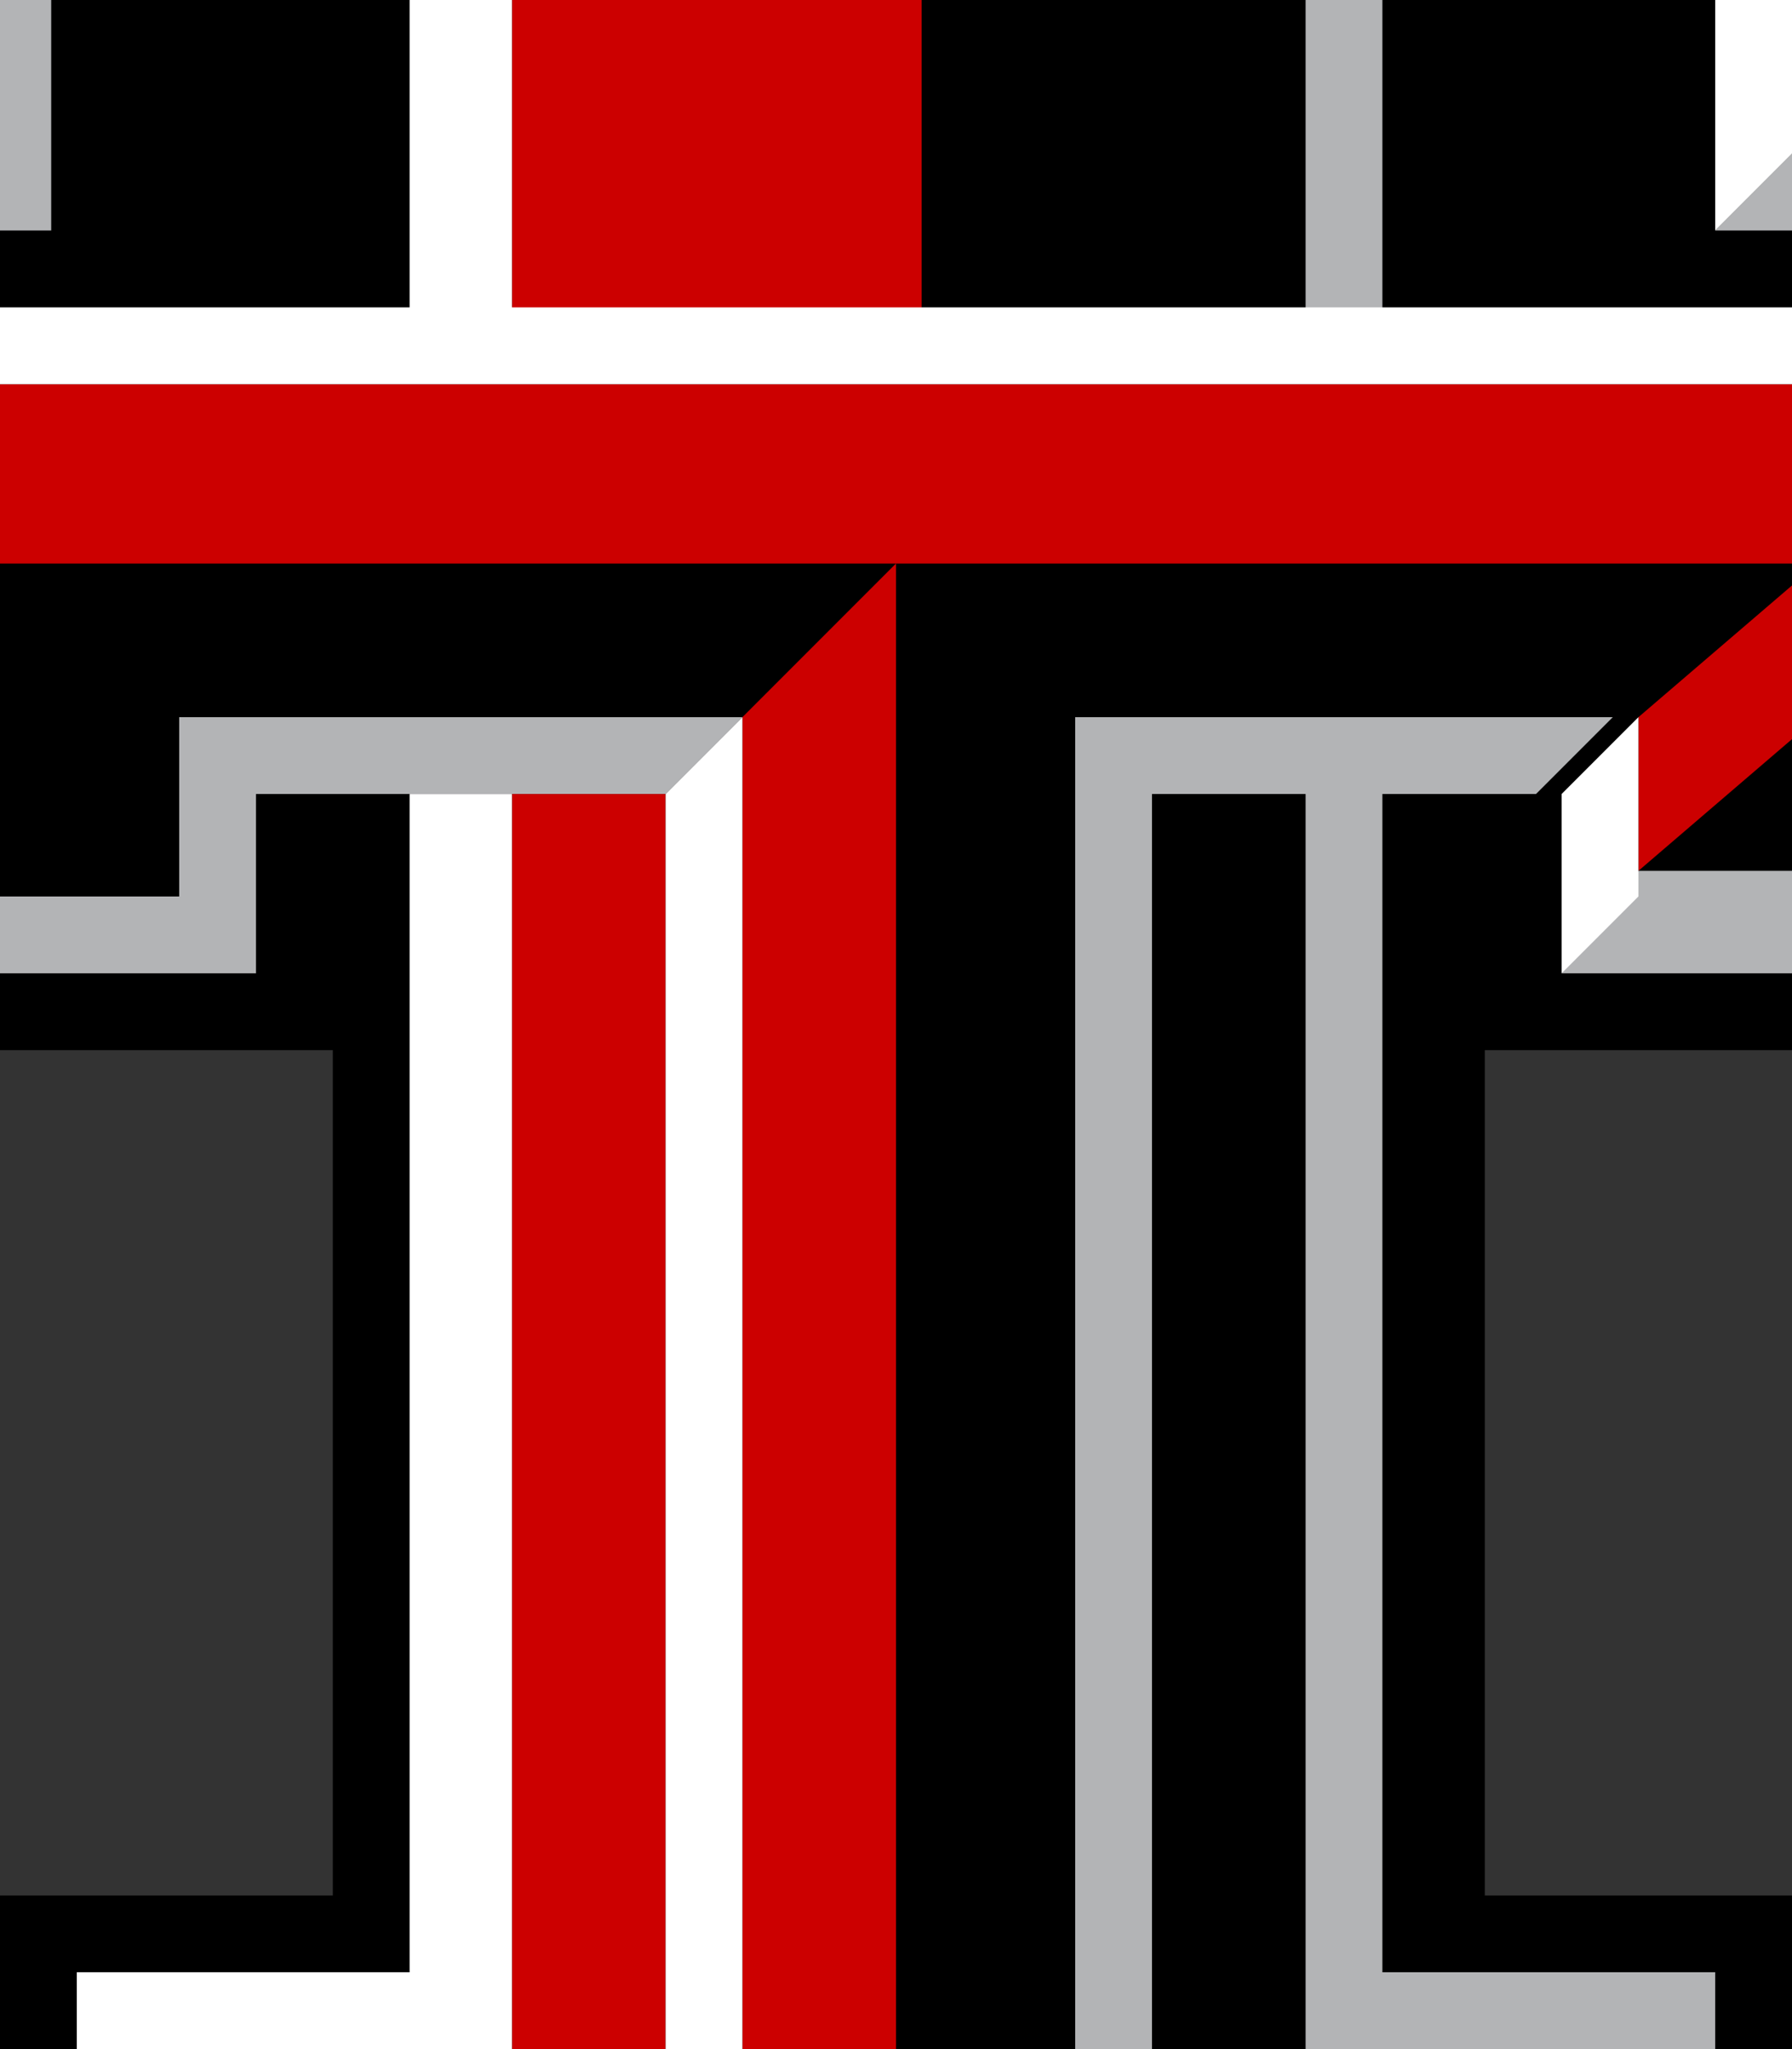 <?xml version="1.0" encoding="utf-8"?>
<!-- Generator: Adobe Illustrator 19.2.1, SVG Export Plug-In . SVG Version: 6.00 Build 0)  -->
<svg version="1.1" id="Double_T_x5F_4C" xmlns="http://www.w3.org/2000/svg" xmlns:xlink="http://www.w3.org/1999/xlink" x="0px"
	 y="0px" viewBox="0 0 7 8" style="enable-background:new 0 0 7 8;" xml:space="preserve">
<rect x="0" y="0" width="7" height="8" fill="#333333" stroke="none"/>
<style type="text/css">
	.st0{fill:#B3B4B6;}
	.st1{fill:#CC0000;}
	.st2{fill:#FFFFFF;}
</style>
<g id="Double_T_x5F_4C_1_">
	<path id="Black" d="M10.3,1.3H8.4v2.8H5.8v3.3H7v4.5H0V7.4h1.3V4.1h-2.6V1.2h-1.9v-5.2h13.6V1.3z M7.3,11.7c0-0.1,0.1-0.2,0.2-0.2
		c0.1,0,0.2,0.1,0.2,0.2c0,0.1-0.1,0.2-0.2,0.2C7.5,11.9,7.3,11.8,7.3,11.7z M7.6,11.9c0.2,0,0.3-0.1,0.3-0.3s-0.1-0.3-0.3-0.3
		c-0.2,0-0.3,0.1-0.3,0.3C7.3,11.8,7.4,11.9,7.6,11.9z M7.5,11.7L7.5,11.7l0.2,0.1h0l-0.1-0.1c0,0,0.1,0,0.1-0.1
		c0-0.1,0-0.1-0.1-0.1H7.5v0.3h0L7.5,11.7L7.5,11.7z M7.5,11.6L7.5,11.6L7.5,11.6c0.1-0.1,0.1-0.1,0.1,0C7.6,11.6,7.6,11.6,7.5,11.6
		L7.5,11.6L7.5,11.6z"/>
	<path id="Gray" class="st0" d="M2,3.1H1.6H1v0.7h-1.9l0.3-0.3h1.3V2.8h2.2L2.6,3.1L2,3.1L2,3.1z M0-0.6v1.2h-2.6l-0.4,0.3h3.2v-1.2
		h1.3L2-0.6L0-0.6L0-0.6z M9.7,0.6H7L6.7,0.9H10v-4.5L9.6-3.2L9.7,0.6L9.7,0.6z M5.1-0.6v1.9h0.3v-1.5h1.3L7-0.6H5.1L5.1-0.6z
		 M5.1,10.3H2l-0.3,0.3h3.8V8.7l0,0L5.1,9l0,0l0,0V10.3L5.1,10.3z M4.2,2.8V9l0,0l0.3-0.3l0,0V3.1h0.6V8h1.3v0v3.2H0.6l-0.3,0.3h6.4
		V7.7H5.4V3.1h0.6l0.3-0.3L4.2,2.8L4.2,2.8z M7.7,3.4H6.4L6.1,3.8H8V1.3L7.7,1.6L7.7,3.4L7.7,3.4z"/>
	<path id="Red" class="st1" d="M0,2.8l-0.7,0.6V1.5h8.3L7.1,2.2H3.5H0L0,2.8L0,2.8z M5.1,9L5.1,9h-1L3.5,9.6h1L5.1,9z M7.1,2.2
		L6.4,2.8v0.6l0.7-0.6V2.2z M-1.3-2h4.9l0,0h4.8l1.3-1.3H-2.6v3.8l1.2-1.2L-1.3-2L-1.3-2z M8.4-2L7-0.6v1.2l1.3-1.2V-2z M2-0.6v1.9
		h1.6V-2L2-0.6z M4.5,8.7h1l0,0l0,0v0.3l1-0.9v0H5.1L4.5,8.7L4.5,8.7L4.5,8.7z M2,9v1.3l0.6-0.7h0.9V2.2L2.9,2.8V9L2,9L2,9z
		 M1.7,8.7h0.9V3.1H2V8H0.6v3.3l1-1.1V8.7z"/>
	<path id="White" class="st2" d="M7,0.6L6.7,0.9v-1.2L7-0.6V0.6z M-2.9,0.9l0.4-0.3v-3.8H9.7L10-3.6H-2.9L-2.9,0.9L-2.9,0.9z
		 M3.6,1.2H2v-1.9L1.6-0.3v1.5h-2.6v2.5l0.3-0.3V1.5h8.3L8,1.2H5.5H5.2H3.6L3.6,1.2z M0.6,8H2V3.1H1.6v4.6H0.3v3.8l0.3-0.3V8L0.6,8z
		 M6.4,2.8L6.1,3.1v0.7l0.3-0.3V2.8z M5.1,9L5.1,9l0.3-0.3l0,0l0,0h-1l0,0l0,0L4.2,9l0,0H5.1z M1.7,8.7v1.6v0.4L2,10.3V9h0.9V2.8
		L2.6,3.1v5.6L1.7,8.7L1.7,8.7z"/>
</g>
</svg>
